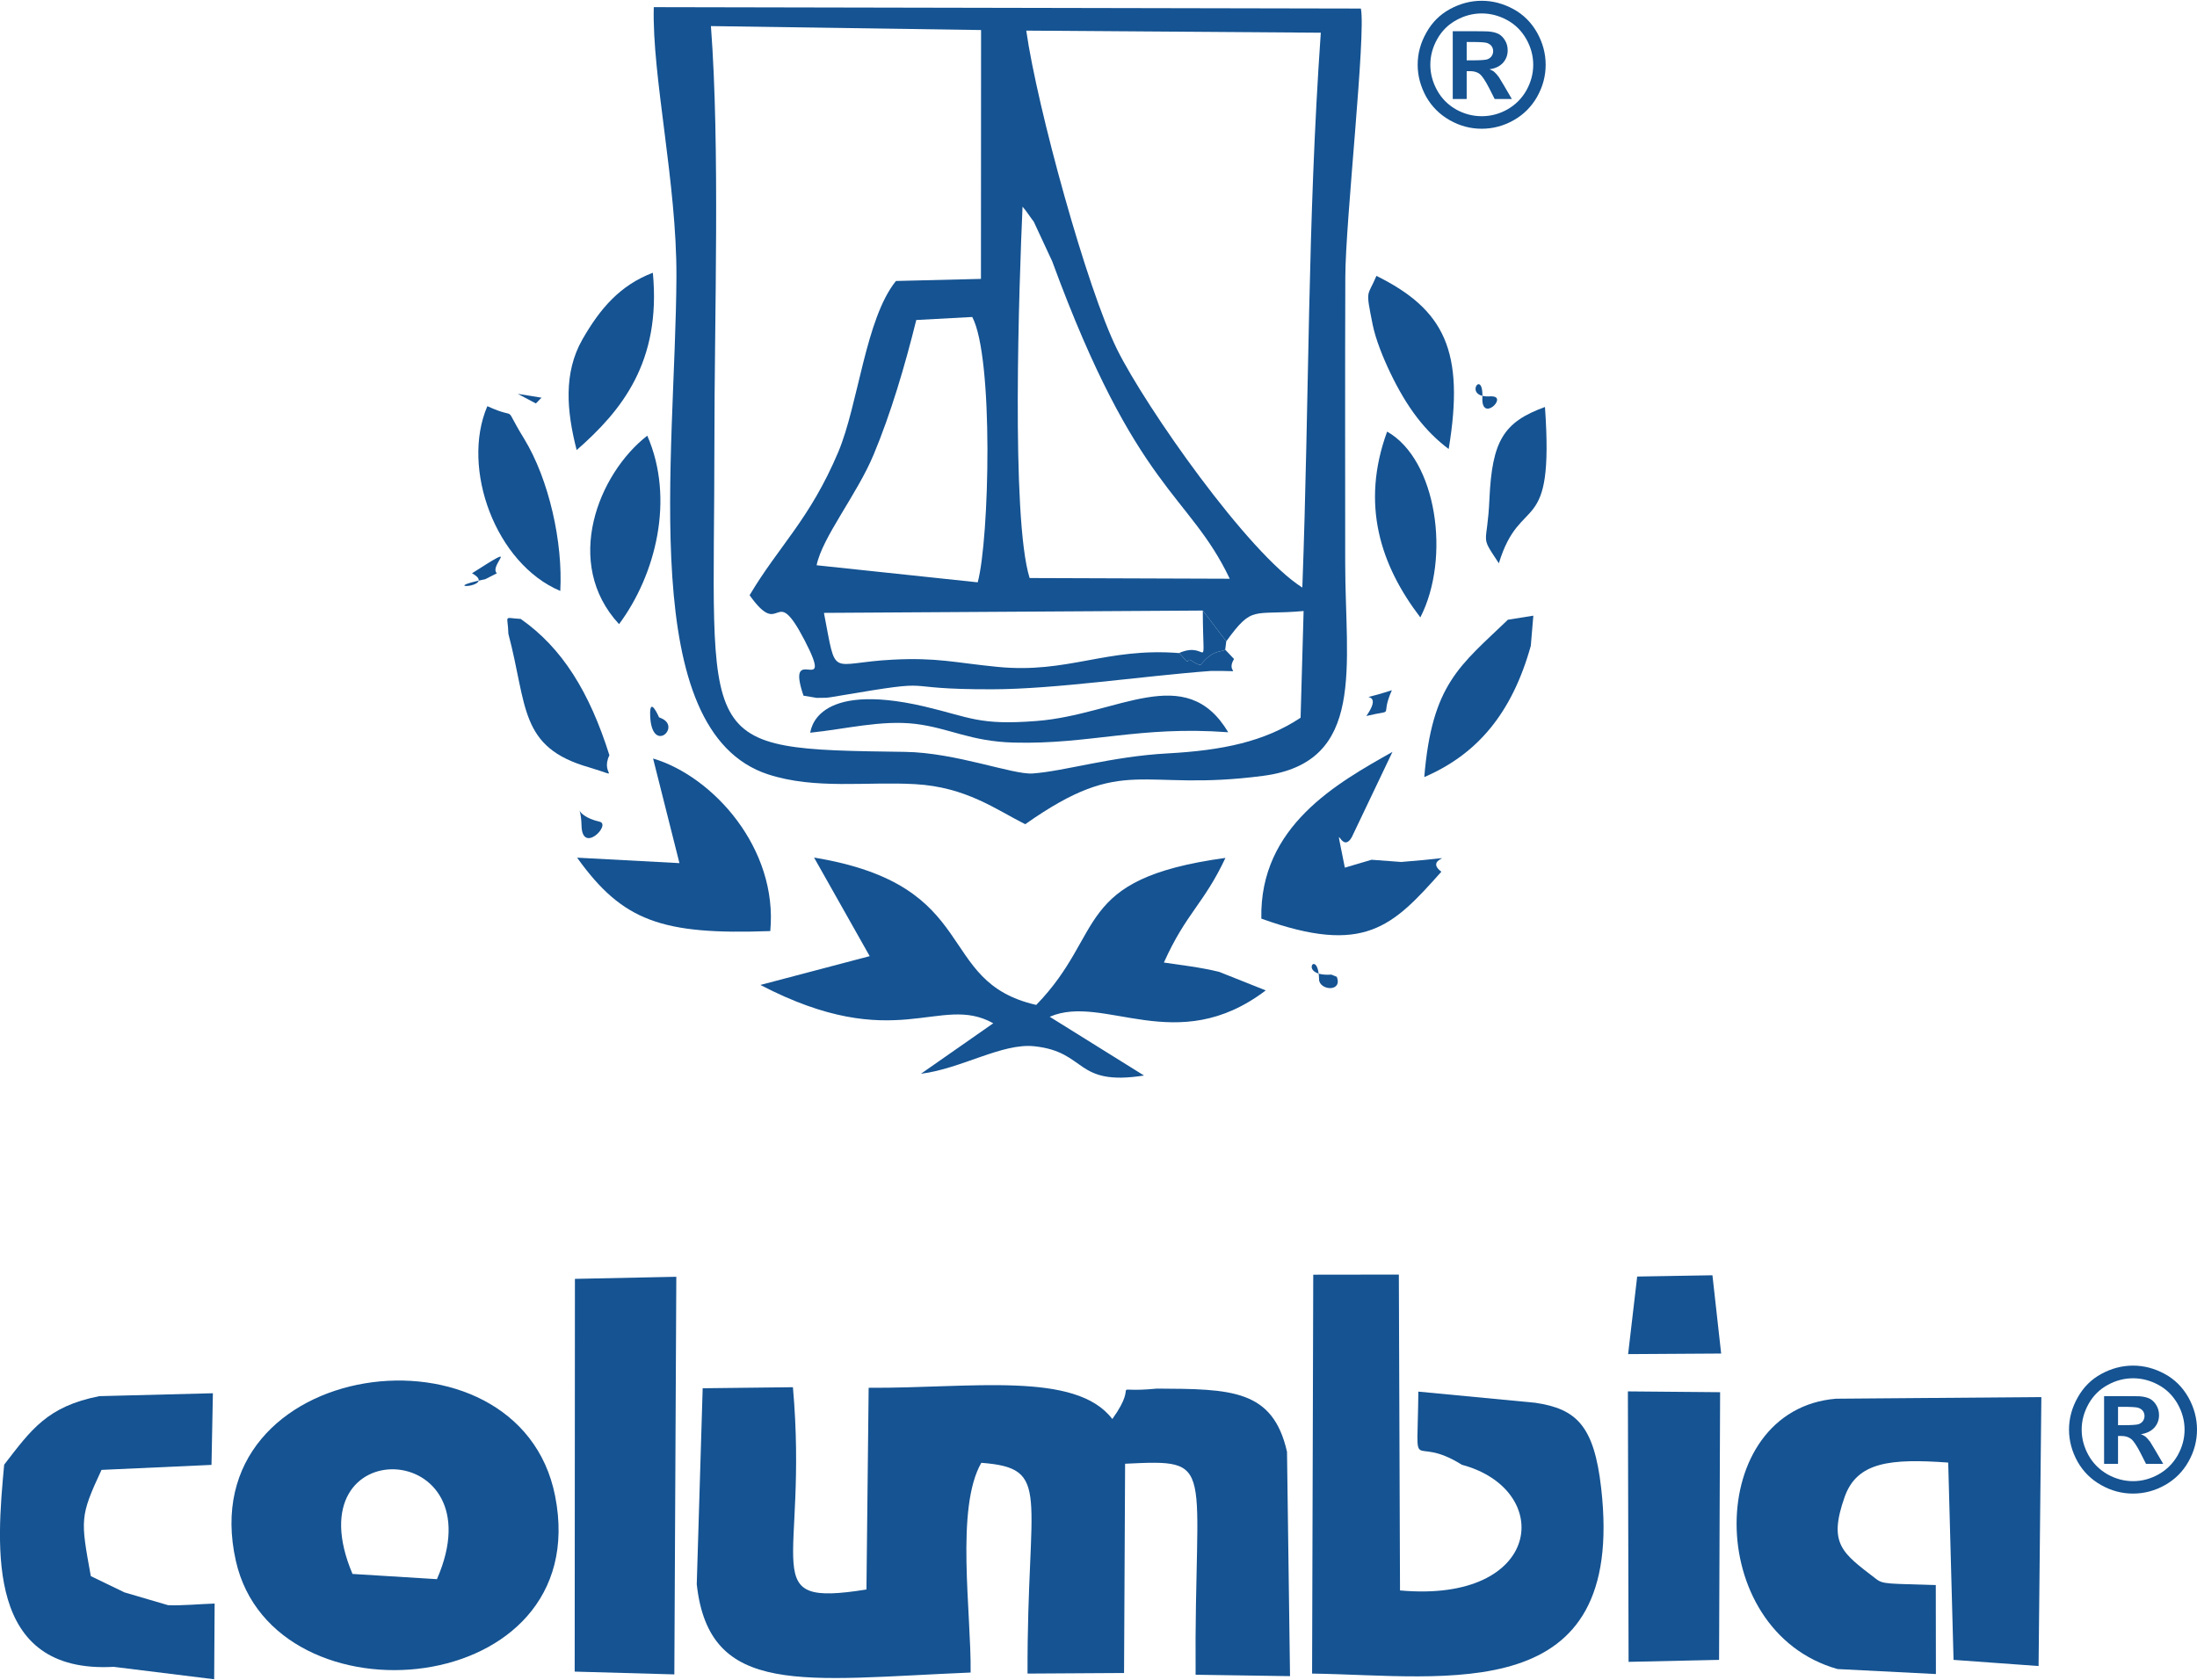 <?xml version="1.0" encoding="UTF-8"?>
<!DOCTYPE svg PUBLIC "-//W3C//DTD SVG 1.0//EN" "http://www.w3.org/TR/2001/REC-SVG-20010904/DTD/svg10.dtd">
<!-- Creator: CorelDRAW X8 -->
<svg xmlns="http://www.w3.org/2000/svg" xml:space="preserve" width="523px" height="400px" version="1.0" style="shape-rendering:geometricPrecision; text-rendering:geometricPrecision; image-rendering:optimizeQuality; fill-rule:evenodd; clip-rule:evenodd" viewBox="0 0 18916 14454" xmlns:xlink="http://www.w3.org/1999/xlink">
 <defs>
  <style type="text/css">
   <![CDATA[
    .fil0 {fill:#155392}
    .fil1 {fill:#155392;fill-rule:nonzero}
   ]]>
  </style>
 </defs>
 <g id="Capa_x0020_1">
  <g id="_2485752901968">
   <path class="fil0" d="M8865 4971c-162,-519 -90,-2547 -61,-3198 18,20 39,49 50,65 10,16 34,46 47,65l159 342c729,1987 1177,1994 1528,2732l-1723 -6zm-1834 -110c48,-240 350,-613 491,-953 147,-352 268,-759 367,-1159l482 -26c185,346 148,1911 47,2285l-1387 -147zm683 -2448c-263,326 -323,1061 -497,1474 -246,581 -511,807 -763,1232 281,396 206,-127 473,387 268,517 -171,0 -9,478l114 19c105,-3 53,6 188,-17 932,-158 435,-55 1325,-57 542,-1 1299,-115 1881,-158 328,-4 115,35 199,-103l-76 -80c-40,25 -102,-4 -210,129 -38,9 -103,-66 -110,-34 -7,28 -50,-47 -78,-66 -629,-49 -954,179 -1563,119 -368,-36 -517,-82 -903,-62 -553,28 -479,175 -591,-403l3262 -20 202 265c230,-317 224,-221 666,-261l-26 919c-311,206 -671,281 -1143,307 -485,26 -886,153 -1164,173 -171,12 -661,-180 -1099,-186 -1839,-25 -1641,-19 -1641,-2672 0,-1080 49,-2534 -30,-3578l2326 34 -1 2143 -732 18zm3658 -2138c-116,1654 -98,3122 -159,4778 -467,-294 -1348,-1553 -1594,-2049 -262,-528 -689,-2086 -783,-2747l2536 18zm-2545 6816c866,-610 979,-275 2051,-417 887,-117 704,-943 704,-1838 0,-819 -2,-1638 1,-2457 1,-483 179,-2091 134,-2312l-6088 -12c-16,597 199,1514 195,2324 -8,1549 -350,3911 790,4283 407,132 846,60 1266,84 439,25 694,218 947,345z"/>
   <path class="fil0" d="M5999 13636c108,978 921,820 2358,760 6,-521 -132,-1416 92,-1806 613,47 393,260 398,1815l831 -5 9 -1802c802,-39 594,-18 607,1817l813 12 -26 -1932c-122,-537 -478,-541 -1120,-544 -453,44 -129,-93 -384,262 -316,-415 -1213,-264 -2098,-269l-19 1737c-968,154 -496,-189 -633,-1742l-777 9 -51 1688z"/>
   <path class="fil0" d="M11297 14405c1170,17 2705,297 2489,-1597 -61,-537 -212,-682 -567,-735l-1007 -96c-8,780 -75,349 375,630 800,215 696,1194 -533,1082l-10 -2720 -737 1 -10 3435z"/>
   <path class="fil0" d="M3035 13547c-526,-1243 1260,-1174 727,45l-727 -45zm-1004 -111c327,1445 3092,1195 2749,-558 -309,-1578 -3146,-1200 -2749,558z"/>
   <path class="fil0" d="M15821 14366l847 43 -1 -766c-407,-14 -453,-5 -514,-53 -291,-224 -415,-299 -270,-708 107,-300 394,-330 891,-294l46 1699 732 53 24 -2316 -1768 14c-1135,94 -1152,1999 13,2328z"/>
   <path class="fil0" d="M7488 8227l-941 248c1169,609 1542,71 2005,330l-623 435c350,-44 700,-267 977,-237 458,49 342,346 944,252l-812 -506c467,-203 1093,356 1860,-227l-402 -160c-165,-40 -328,-58 -475,-80 193,-429 343,-503 530,-901 -1322,181 -1023,642 -1629,1266 -884,-201 -454,-1029 -1913,-1269l479 849z"/>
   <polygon class="fil0" points="5806,14412 5823,10988 4950,11006 4948,14388 "/>
   <path class="fil0" d="M979 14347l865 107 4 -652c-107,3 -297,20 -401,14l-375 -110 -290 -140c-88,-486 -96,-511 92,-915l947 -43 12 -617 -977 25c-450,88 -589,291 -820,590 -66,711 -164,1802 943,1741z"/>
   <polygon class="fil0" points="14022,14304 14801,14287 14810,11982 14016,11975 "/>
   <path class="fil0" d="M5850 7426l-881 -47c392,548 731,666 1663,632 67,-711 -492,-1332 -1009,-1486l227 901z"/>
   <path class="fil0" d="M12410 7500c-184,-139 303,-135 -346,-84l-255 -19 -230 68c-99,-510 -39,-89 60,-263l350 -734c-469,265 -1146,637 -1129,1436 887,319 1129,69 1550,-404z"/>
   <path class="fil0" d="M6976 6303c303,-31 612,-111 906,-76 294,36 471,151 848,161 655,17 1078,-146 1845,-89 -368,-615 -951,-151 -1650,-97 -498,39 -571,-32 -966,-125 -957,-223 -978,220 -983,226z"/>
   <path class="fil0" d="M4824 5082c23,-413 -95,-959 -314,-1315 -193,-314 -28,-145 -314,-276 -230,536 72,1358 628,1591z"/>
   <path class="fil0" d="M5330 5368c316,-425 481,-1078 243,-1623 -422,328 -729,1099 -243,1623z"/>
   <path class="fil0" d="M4965 3869c387,-339 729,-758 656,-1527 -281,107 -453,306 -607,575 -163,287 -136,614 -49,952z"/>
   <path class="fil0" d="M12473 3860c140,-842 -36,-1201 -622,-1491 -78,187 -96,102 -32,422 26,127 90,285 151,412 145,302 300,504 503,657z"/>
   <path class="fil0" d="M13180 5555l22 -260 -219 35c-413,397 -654,552 -720,1355 453,-195 754,-546 917,-1130z"/>
   <path class="fil0" d="M5071 6601c307,92 91,70 176,-104 -171,-543 -407,-925 -764,-1174 -155,-8 -110,-41 -106,128 165,622 90,977 694,1150z"/>
   <path class="fil0" d="M12229 5310c263,-512 142,-1358 -286,-1600 -230,630 -55,1154 286,1600z"/>
   <polygon class="fil0" points="14744,10975 14096,10986 14018,11654 14819,11649 "/>
   <path class="fil0" d="M12824 4288c-18,422 -89,298 81,556 188,-616 478,-198 397,-1346 -358,130 -455,293 -478,790z"/>
   <path class="fil0" d="M10151 5617c28,19 71,94 78,66 7,-32 72,43 110,34 108,-133 170,-104 210,-129l9 -72 -202 -265c2,589 58,250 -205,366z"/>
   <path class="fil0" d="M5007 7104c6,248 259,-11 155,-35 -244,-55 -161,-202 -155,35z"/>
   <path class="fil0" d="M11764 6159c266,-64 109,26 220,-222 -411,132 -33,-43 -220,222z"/>
   <path class="fil0" d="M5598 6159c14,337 280,88 87,16 0,0 -10,-5 -11,-5 0,0 -84,-196 -76,-11z"/>
   <path class="fil0" d="M4064 4930c231,127 -337,143 114,51l100 -51c-74,-69 231,-285 -214,0z"/>
   <path class="fil0" d="M11357 8427c2,95 204,113 153,-22l-47 -19c-300,20 -112,-242 -106,41z"/>
   <path class="fil0" d="M12763 3418c-9,215 216,-4 87,-11 0,0 -11,-1 -12,-1 -256,21 -64,-253 -75,12z"/>
   <path class="fil0" d="M4458 3385l155 82c8,-3 32,-34 50,-49l-205 -33z"/>
   <path class="fil1" d="M12757 0c95,0 185,24 272,71 87,47 155,115 205,203 49,88 74,180 74,277 0,96 -24,187 -73,275 -49,86 -116,154 -203,203 -87,49 -179,73 -275,73 -96,0 -187,-24 -274,-73 -87,-49 -155,-117 -204,-203 -48,-88 -73,-179 -73,-275 0,-97 25,-189 75,-277 49,-88 117,-156 204,-203 87,-47 178,-71 272,-71zm1 109c-76,0 -149,19 -218,57 -70,38 -125,92 -165,163 -40,71 -60,145 -60,222 0,77 20,151 59,221 39,70 93,124 163,164 70,39 144,58 221,58 77,0 150,-19 220,-58 70,-40 124,-94 164,-164 39,-70 59,-144 59,-221 0,-77 -20,-151 -60,-222 -41,-71 -95,-125 -165,-163 -70,-38 -143,-57 -218,-57zm-250 737l0 -584 119 0c111,0 173,1 186,2 40,3 70,11 92,23 21,12 40,31 54,56 15,25 22,53 22,84 0,42 -14,78 -41,108 -28,30 -66,48 -116,55 18,7 32,14 41,22 10,8 23,23 40,45 4,6 18,29 43,71l69 118 -148 0 -48 -95c-33,-64 -60,-104 -81,-121 -22,-16 -49,-24 -82,-24l-30 0 0 240 -120 0zm120 -333l47 0c69,0 111,-3 128,-8 16,-5 29,-14 39,-27 9,-13 14,-28 14,-45 0,-16 -5,-30 -14,-43 -9,-12 -23,-21 -40,-27 -17,-5 -59,-8 -127,-8l-47 0 0 158z"/>
   <path class="fil1" d="M18365 11753c95,0 185,24 272,71 87,47 155,115 205,203 49,88 74,181 74,277 0,96 -24,188 -73,275 -49,87 -116,154 -203,203 -87,49 -179,73 -275,73 -96,0 -187,-24 -274,-73 -87,-49 -155,-116 -204,-203 -48,-87 -73,-179 -73,-275 0,-96 25,-189 75,-277 49,-88 117,-156 204,-203 87,-47 178,-71 272,-71zm1 109c-76,0 -149,19 -218,57 -70,38 -125,92 -165,163 -40,71 -60,145 -60,222 0,78 20,151 59,221 39,70 94,124 163,164 70,39 144,59 221,59 77,0 150,-20 220,-59 70,-40 124,-94 164,-164 39,-70 59,-143 59,-221 0,-77 -20,-151 -60,-222 -41,-71 -95,-125 -165,-163 -70,-38 -143,-57 -218,-57zm-250 737l0 -583 119 0c111,0 173,0 186,1 40,3 70,11 92,23 21,12 40,31 54,56 15,25 22,53 22,84 0,42 -14,78 -41,108 -28,30 -66,48 -116,56 18,6 32,14 41,21 10,8 23,23 40,45 4,6 18,30 43,71l69 118 -148 0 -48 -95c-33,-64 -60,-104 -81,-120 -22,-17 -49,-25 -82,-25l-30 0 0 240 -120 0zm120 -333l47 0c69,0 111,-3 128,-8 16,-5 29,-14 39,-27 9,-13 14,-28 14,-45 0,-16 -5,-30 -14,-43 -9,-12 -23,-21 -40,-27 -17,-5 -59,-8 -127,-8l-47 0 0 158z"/>
  </g>
 </g>
</svg>
